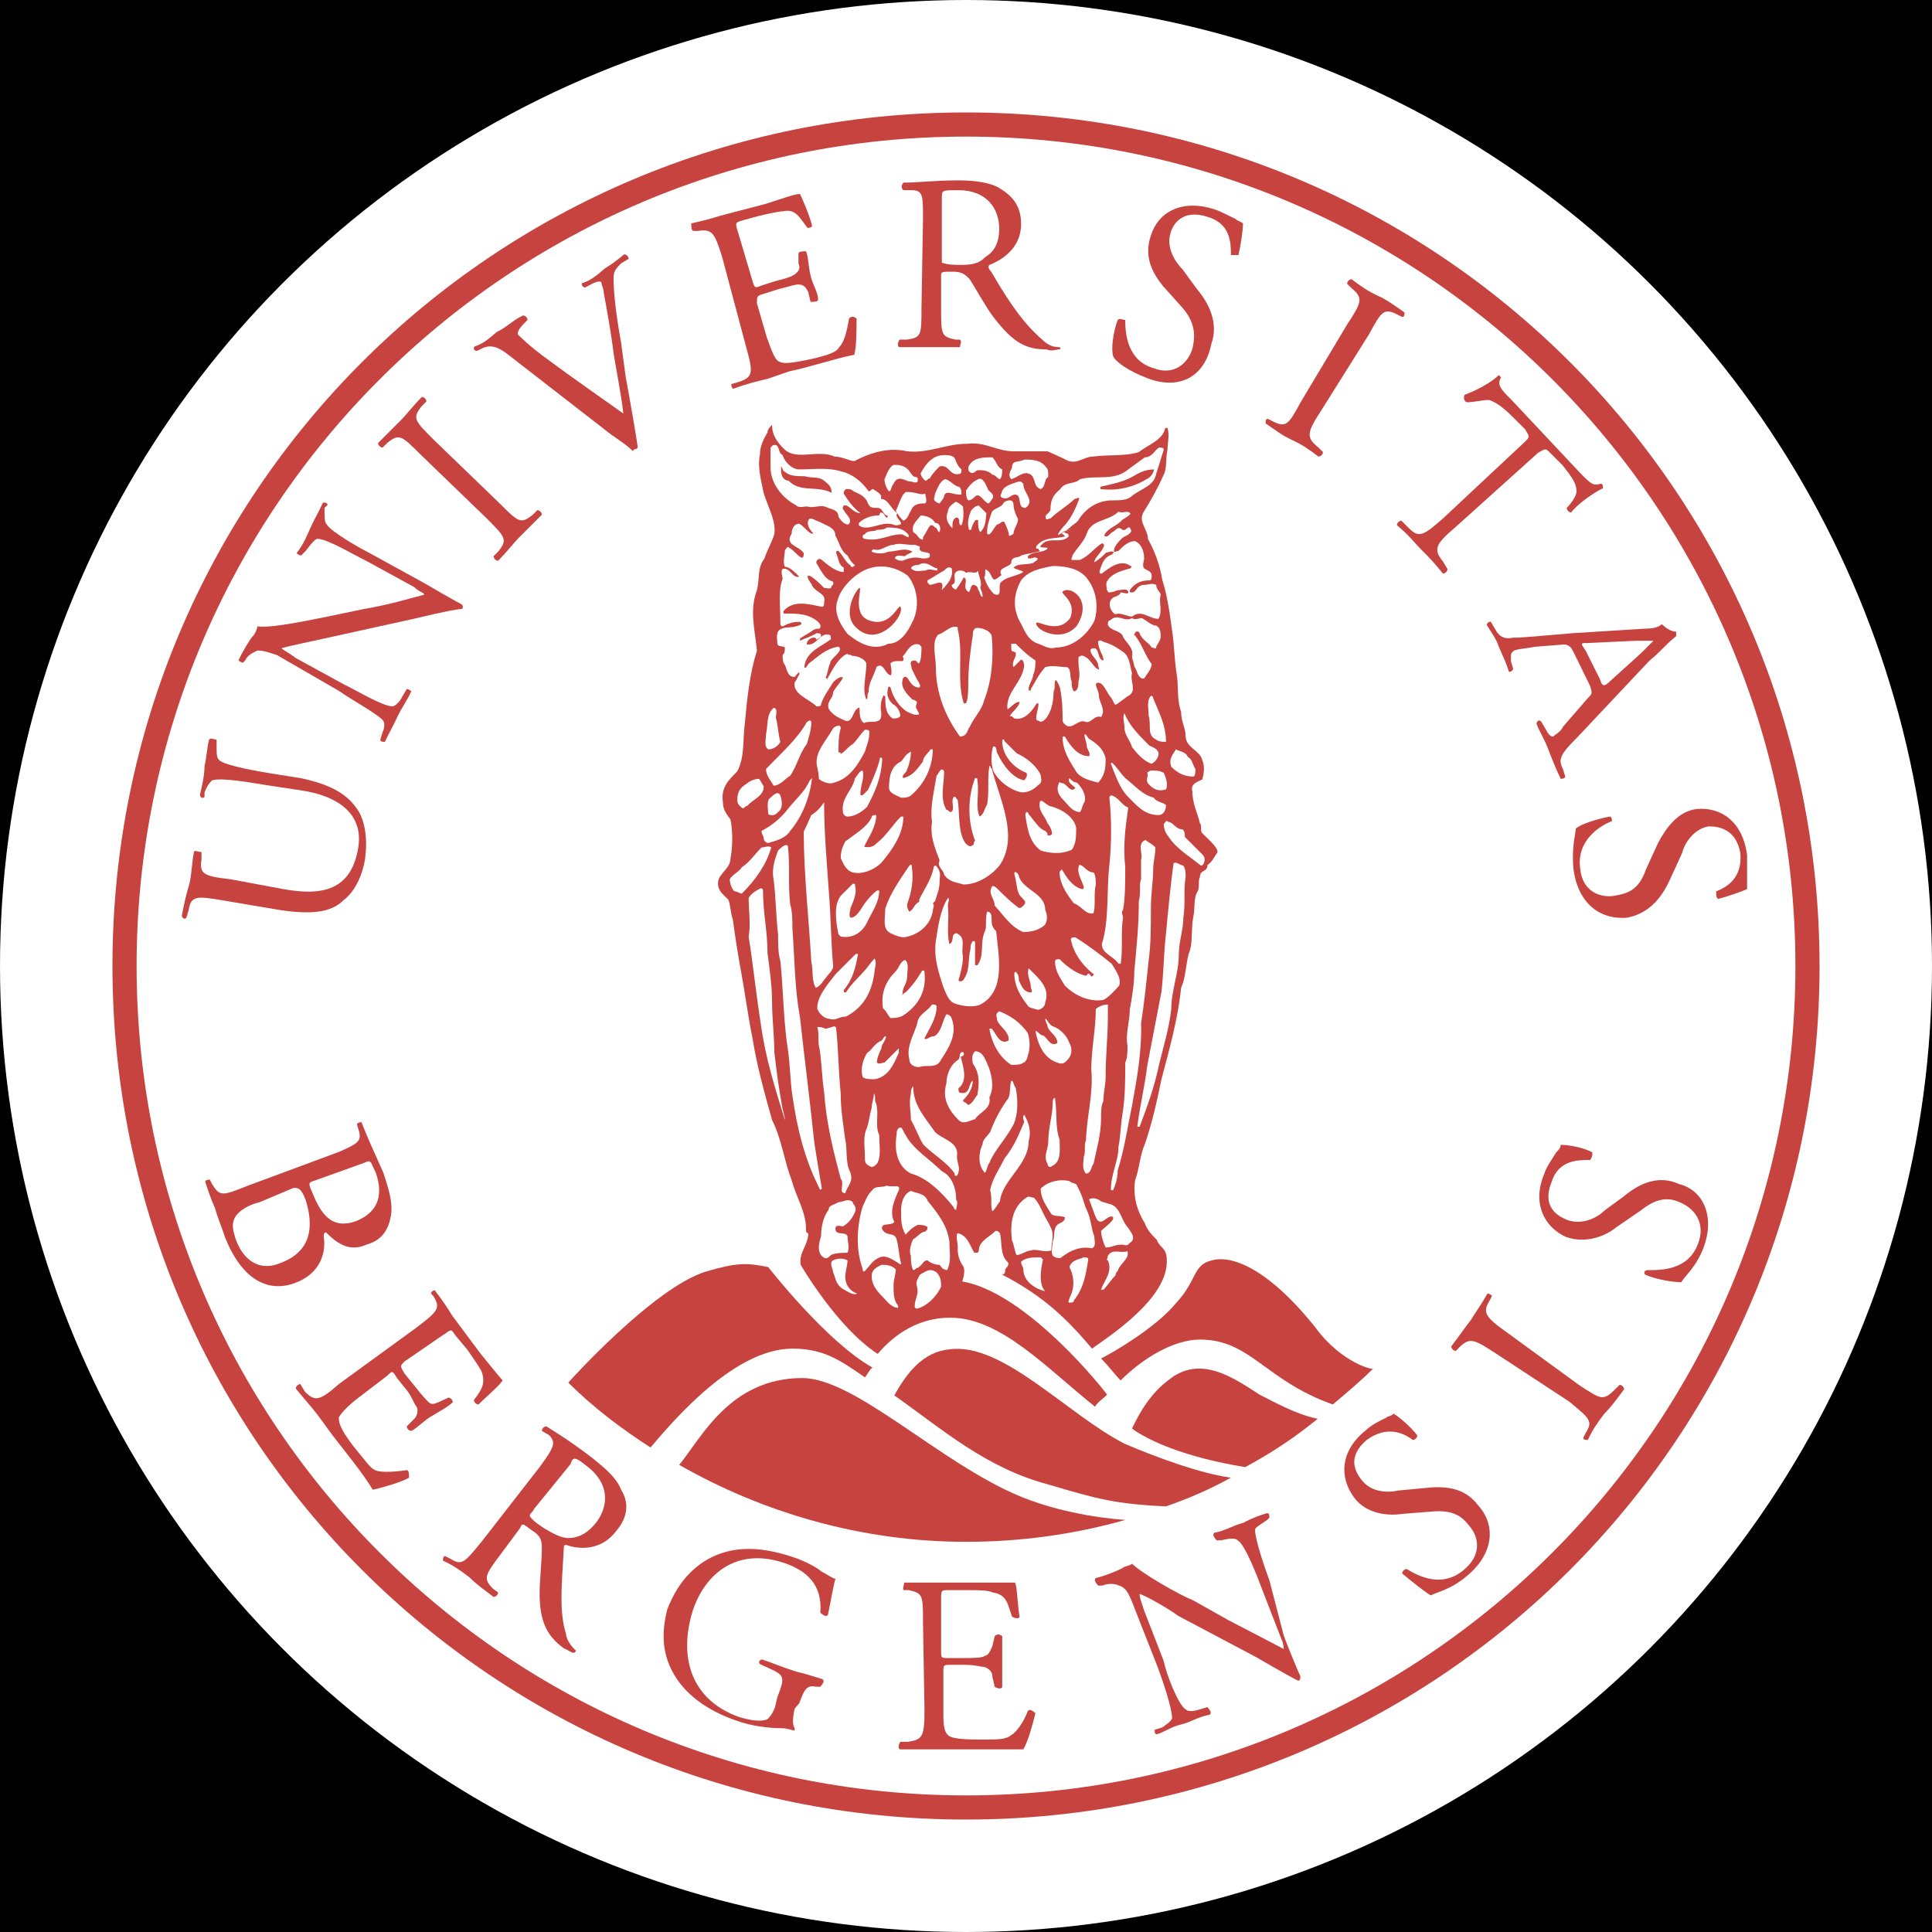 <?xml version="1.0" encoding="utf-8"?>
<!-- Generator: Adobe Illustrator 26.3.1, SVG Export Plug-In . SVG Version: 6.00 Build 0)  -->
<svg version="1.1" id="affiliation" xmlns="http://www.w3.org/2000/svg" xmlns:xlink="http://www.w3.org/1999/xlink" x="0px"
	 y="0px" viewBox="0 0 256 256" style="enable-background:new 0 0 256 256;" xml:space="preserve">
<style type="text/css">
	.st0{fill:#FFFFFF;}
	.st1{display:none;fill:#FFFFFF;}
	.st2{fill:#C7433F;}
</style>
<rect id="black" width="256" height="256"/>
<circle
   id="background"
   class="st0"
   cx="128"
   cy="128"
   r="128" />
<g id="logo">
	<g>
		<g>
			<g>
				<path class="st2" d="M35.1,104c-1.9-0.3-5.7-1-7-0.6c-0.3,0.3-0.6,0.6-1,1.6v0.6c-0.3,0.3-0.6,0-0.6-0.3
					c0.3-1.3,0.6-2.6,0.6-3.8c0.3-1.3,0.3-2.2,0.6-3.5c0.3-0.3,0.6,0,1,0v1c0,1,0,1.6,0.6,1.9c1,0.6,4.8,1.3,6.7,1.6l3.8,0.6
					c2.9,0.6,5.7,1.6,7.3,3.8c1.3,1.6,1.6,4.2,1.3,6.7c-0.3,2.2-1.3,4.5-2.9,5.7c-1.6,1.6-4.2,1.9-8.3,1.3l-7.7-1.3
					c-3.5-0.6-4.2-0.6-4.5,1.3l-0.3,1c-0.3,0.3-0.6,0-0.6-0.3c0.3-1.6,0.6-2.9,1-4.2c0.3-1.3,0.3-2.6,0.6-4.2c0-0.3,0.6,0,1,0v1
					c-0.3,1.9,0.3,2.2,3.8,2.6l7,1.3c5.4,1,8.9,0,9.9-5.1c1-4.8-2.6-7.3-7.7-8L35.1,104z"/>
				<path class="st2" d="M56.1,77.2c1,0.6,4.5,2.6,5.1,2.9c0,0,0.3,0.3,0,0.6c-0.6,0-2.2,0.3-6.4,1.3L43,84.6
					c-1.3,0.3-4.8,1-5.7,1.3l0,0c0.3,0.3,1,0.6,1.9,1.3l6.4,3.5c1.3,0.6,5.1,2.9,6.4,2.9c0.3,0,1-0.6,1.3-1.3l0.6-1
					c0.3,0,0.6,0.3,0.6,0.3c-0.6,1.3-1.3,2.2-1.9,3.5c-0.6,1.3-1,1.9-1.6,3.2c-0.3,0-0.6,0-0.6-0.3l0.3-1c0.3-0.6,0.3-1.3,0-1.6
					c-1-1-4.5-2.9-5.7-3.8l-8.3-4.8c-1-0.3-1.6-0.6-2.6-0.6c-0.6,0.3-1.3,0.6-1.6,1.3l-0.3,0.3c-0.3,0-0.6-0.3-0.6-0.3
					c0.6-1.3,1.6-2.9,1.9-3.2s0.6-1,0.6-1.3c1.9,0.3,7.7-1,9.3-1.3l4.8-1c3.5-0.6,5.7-1.3,8-1.9l0,0c0-0.3-0.6-0.3-1.3-1l-6.4-3.5
					c-1.3-0.6-5.1-2.9-6.4-2.9c-0.3,0-0.6,0.3-1.6,1.6l-0.6,0.6c-0.3,0-0.6-0.3-0.6-0.3c1-1.3,1.3-2.2,1.9-3.5
					c0.6-1.3,1-1.9,1.6-3.2c0.3,0,0.6,0,0.6,0.3L43,67.3c0,1.3,0,1.9,0.3,2.2c0.6,1,4.5,3.2,5.7,3.8L56.1,77.2z"/>
				<path class="st2" d="M55.8,60.3c-2.6-2.6-2.9-2.9-4.5-1.6l-0.6,0.6c-0.3,0-0.6-0.3-0.6-0.6c1.3-1.3,1.9-1.9,2.9-2.9
					c1-1,1.6-1.9,2.9-3.2c0.3,0,0.6,0.3,0.6,0.6l-0.6,0.6c-1.3,1.6-1,1.9,1.6,4.5l8.6,8.3c2.6,2.6,2.9,2.9,4.5,1.6l0.6-0.6
					c0.3,0,0.6,0.3,0.6,0.6c-1.3,1.3-1.9,1.9-2.9,2.9s-1.6,1.9-2.9,3.2c-0.3,0-0.6-0.3-0.6-0.6l0.6-0.6c1.3-1.6,1-1.9-1.6-4.5
					L55.8,60.3z"/>
				<path class="st2" d="M67.6,47.2c-1.6-1.3-2.6-1.6-3.8-1l-0.6,0.3c-0.3,0-0.6-0.3-0.3-0.6c1-0.3,1.9-1,2.9-1.9
					c1.3-0.6,2.2-1.6,3.5-2.2c0.3,0,0.6,0.3,0.6,0.6l-0.3,0.3c-1,1-1,1.3-1,1.6c0.3,0.3,1.6,1.6,3.8,3.2c3.5,2.6,6.7,4.8,10.2,7.3
					c-0.3-2.6-1-6.1-1.3-8c-0.3-2.6-1-6.4-1.3-8c0-0.6-0.3-1-0.3-1.3s-0.6-0.3-1.6,0.3l-0.6,0.3c-0.3,0-0.6-0.6-0.3-0.6
					c1-0.3,1.9-1,2.9-1.9c1-0.6,1.9-1.3,2.6-1.9c0.3,0,0.6,0.3,0.6,0.6l-1,0.6c-0.6,0.6-1,1-1,1.9c0,1.9,0.3,4.8,1,8.6l0.6,4.5
					c0.6,3.2,1.3,7.3,1.6,9.3c0,0,0,0.3-0.3,0.3c0,0-0.3,0-0.3,0.3c-1-1-2.6-1.9-3.8-2.9L67.6,47.2z"/>
				<path class="st2" d="M95.7,34.1c-1-3.2-1.3-3.8-3.2-3.5h-0.6c-0.3,0-0.3-0.6-0.3-1c1.3-0.3,2.6-0.6,3.8-1l6.1-1.6
					c1.9-0.6,3.8-1.3,4.5-1.3c0.3,0.6,1.3,2.9,1.6,4.2c0,0.3-0.6,0.3-0.6,0.3c-1-1.3-1.6-2.6-3.2-2.2c-0.6,0-1.9,0.3-3.2,0.6
					l-2.2,0.6c-1,0.3-1,0.3-0.6,1.6l1.9,6.4c0.3,1,0.3,1,1.3,0.6l1.9-0.6c1.3-0.3,2.2-0.6,2.6-1c0.3-0.3,0.6-0.6,0.3-1.3v-1.3
					c0-0.3,0.6-0.3,1-0.3c0.3,0.6,0.3,1.9,0.6,3.2c0.3,1.3,1,2.2,1,3.2c0,0.3-0.6,0.3-1,0.3l-0.3-1.3c-0.3-0.6-0.6-1-1.3-1
					c-0.6,0-1.3,0.3-2.6,0.6l-1.9,0.6c-1,0.3-1,0.3-1,1.3l1.3,4.5c0.6,1.6,1,2.9,1.6,3.2c0.6,0.3,1.3,0.3,4.2-0.3
					c2.6-0.6,3.5-1,3.8-1.6c0.6-0.6,1-1.9,1.3-3.8c0.3-0.3,0.6-0.3,1,0c0,1.3,0,3.8-0.3,4.8c-2.9,0.6-5.7,1.6-8.6,2.2l-2.9,1
					c-1.3,0.3-2.6,0.6-4.5,1.3c-0.3,0-0.3-0.6-0.3-0.6l1-0.3c1.9-0.6,1.9-1.3,1-4.5L95.7,34.1z"/>
				<path class="st2" d="M122.3,29c0-3.2,0-3.8-1.6-3.8h-1c-0.3-0.3-0.3-0.6,0-1c1.9,0,4.2-0.3,7.3-0.3c2.2,0,4.2,0.3,5.4,1
					c1.6,1,2.9,2.2,2.9,4.8c0,3.2-2.6,4.8-4.2,5.4c-0.3,0.3,0,0.6,0.3,1c2.6,4.5,4.5,7,6.7,8.9c0.6,0.6,1.3,1,2.2,1
					c0.3,0,0.3,0.3,0,0.3s-1,0.3-1.6,0c-2.9,0-4.5-1-7-4.2c-1-1.3-2.2-3.5-3.2-5.1c-0.6-0.6-1-1-2.2-1c-1.6,0-1.6,0-1.6,0.6v4.2
					c0,3.5,0,3.8,1.9,4.2h0.6c0.3,0.3,0,0.6,0,1c-1.6,0-2.6,0-3.8,0c-1.3,0-2.6,0-4.2,0c-0.3,0-0.3-0.6,0-1h1
					c1.9-0.3,1.9-0.6,1.9-4.2L122.3,29z M124.8,33.8c0,0.6,0,1,0,1s0.6,0.3,2.2,0.3c1.3,0,2.6,0,3.5-1c1-0.6,1.9-1.6,1.9-3.8
					c0-2.6-1.6-5.1-5.4-5.1c-2.2,0-2.2,0-2.2,1V33.8z"/>
				<path class="st2" d="M152,50.1c-2.6-1-4.2-2.2-4.5-2.9c-0.3-1,0-3.2,0.6-4.8c0.3-0.3,0.6,0,1,0c0,1.9,0.3,5.4,3.8,6.4
					c2.6,1,4.5-0.6,5.1-2.6c0.3-1.3,0.6-3.2-1.3-5.4l-2.6-2.9c-1.3-1.6-2.6-3.8-1.6-6.7c1-3.2,4.2-4.8,8.3-3.5c1,0.3,2.2,1,2.9,1.3
					c0.3,0.3,0.6,0.3,1,0.6c0,1-0.3,2.9-0.6,4.2c-0.3,0-0.6,0-1,0c0-1.6,0-4.2-3.2-5.1c-3.2-1-4.5,1-4.8,2.2
					c-0.6,1.9,0.6,3.8,1.6,4.8l1.9,2.6c1.6,1.9,2.9,4.5,1.9,7.3C159.6,50.1,156.1,51.7,152,50.1z"/>
				<path class="st2" d="M178.5,43c1.9-2.9,2.2-3.5,0.6-4.8l-0.6-0.6c0-0.3,0.3-0.6,0.6-0.6c1.3,1,2.2,1.6,3.5,2.2
					c1.3,0.6,2.2,1.3,3.5,2.2c0,0.3,0,0.6-0.3,0.6l-0.6-0.3c-1.9-1-2.2-0.3-3.8,2.6l-6.4,10.2c-1.9,2.9-1.9,3.5-0.3,4.8l0.6,0.6
					c0,0.3-0.3,0.6-0.6,0.6c-1.3-1-2.2-1.6-3.5-2.2c-1.3-0.6-2.2-1.3-3.5-2.2c0-0.3,0-0.6,0.3-0.6l0.6,0.3c1.9,1,2.2,0.3,3.8-2.6
					L178.5,43z"/>
				<path class="st2" d="M192.8,69.9c-2.6,2.2-2.9,2.9-1.6,4.5l0.6,1c0,0.3-0.3,0.6-0.6,0.6c-1.3-1.6-1.9-2.2-2.9-3.2
					c-1-1-1.6-1.9-3.2-3.2c0-0.3,0.3-0.6,0.6-0.6l1,1c1.3,1.3,1.9,1,4.5-1.3l10.9-10.2c0.6-0.6,0.6-0.6,0-1.6l-1.3-1.3
					c-1-1-2.2-2.2-3.5-2.6c-1,0-1.9,0.3-2.9,0.3c-0.3,0-0.6-0.6-0.3-1c1.6-0.6,3.5-1.6,4.5-2.6l0.3,0.3c-0.6,1,0,1.6,1.3,2.9
					l9.3,9.9c1.3,1.3,1.6,1.6,2.6,1.3c0.3,0,0.3,0.3,0.3,0.6c-1.3,0.6-3.5,2.2-4.2,3.2c-0.3,0-0.6-0.3-0.6-0.6
					c0.6-0.6,1.3-1.6,1.3-2.2c0-1-0.6-1.9-1.9-3.5l-1.6-1.6c-0.6-0.6-0.6-0.6-1.6,0L192.8,69.9z"/>
				<path class="st2" d="M210.4,92.5c0.6-0.6,0.6-0.6,0.3-1.6l-2.2-4.5c-0.3-0.6-0.6-1-1.3-1l-3.8,0.3c-1.6,0.3-2.6,0.3-2.9,0.6
					c-0.3,0.3-0.3,0.3-0.3,1.3l0.3,1c0,0.3-0.6,0.6-0.6,0.3c-0.3-1-0.6-1.6-1.3-3.2c-0.3-1-1-1.9-1.6-2.9c0-0.3,0.6-0.6,0.6-0.3
					l0.6,1c0.3,0.6,1,1.3,2.2,1c1.6,0,4.2-0.3,8-0.6l9.6-0.6c1.3,0,1.9-0.3,2.2-0.6c0.6,0.6,1.3,1,1.9,1c0,0.3,0,0.3,0,0.6
					c-1.3,1-2.2,2.2-3.5,3.2l-9.6,10.2c-2.2,2.2-2.6,2.9-1.9,4.2l0.3,1c0,0.3-0.6,0.3-0.6,0.3c-0.6-1.3-1-2.2-1.6-3.8
					c-0.6-1.6-1.3-2.6-1.6-3.5c0-0.3,0.3-0.6,0.6-0.3l0.6,1c0.3,0.6,0.6,1,1,1c0.3-0.3,1-0.6,1.3-1.3L210.4,92.5z M210.4,85.2
					c-1,0-1,0-0.3,1L212,90c0.3,1,0.6,1,1.3,0.3l4.2-3.8c0.6-0.6,1.3-1.3,1.6-1.6l0,0c-0.3,0-1,0-2.2,0L210.4,85.2z"/>
				<path class="st2" d="M208.5,115.2c-0.3-2.9,0.3-4.8,0.3-5.4c0.6-0.6,2.9-1.3,4.5-1.6c0.3,0,0.3,0.6,0.3,0.6
					c-1.6,0.6-4.8,2.6-4.2,6.4c0.3,2.9,2.6,3.8,4.5,3.5c1.6-0.3,3.2-0.6,4.2-3.5l1.6-3.5c1-1.9,2.6-4.2,5.1-4.5
					c3.2-0.3,6.1,1.6,6.7,6.1c0,1,0,2.2,0,3.2c0,0.3,0,1,0,1.3c-0.6,0.3-2.6,1-3.8,1.3c-0.3,0-0.3-0.6-0.3-1
					c1.6-0.6,3.5-1.9,3.2-5.1c-0.6-3.2-2.9-3.5-4.2-3.5c-1.9,0.3-3.2,2.2-3.5,3.5l-1.6,3.5c-1,2.2-2.6,4.5-5.7,5.1
					C212,121.9,209.1,119.7,208.5,115.2z"/>
			</g>
			<g>
				<path class="st2" d="M45,152.6c2.2-1,2.9-1.3,2.6-2.6l-0.3-1c0-0.3,0.6-0.3,0.6-0.3c0.6,1.6,1.6,3.8,2.9,6.7
					c0.6,1.9,1.3,3.8,1,5.7c-0.3,1.6-1,3.2-3.2,3.8c-2.2,1-3.8,0-5.4-1.6c-0.3,0-0.3,0.3-0.3,0.6c0.3,1.9-0.3,4.8-3.8,6.1
					c-3.5,1.3-7-0.3-9.3-6.1c-0.3-1-1-2.6-1.3-3.8c-0.6-1.3-1-2.6-1.3-3.5c0-0.3,0.6-0.3,0.6-0.3l0.3,0.6c1,1.6,1.3,1.6,4.5,0.3
					L45,152.6z M34.4,159.3c-1.3,0.3-2.6,1-3.2,1.9c-0.6,1-0.3,1.9,0,2.9c1,2.9,3.2,4.5,6.1,3.2c2.6-1,4.8-3.2,3.2-8.3
					c-0.6-1.6-1-1.6-1.6-1.6L34.4,159.3z M41.8,156.4c-1,0.3-1,0.3-0.3,1.9c1.3,3.2,2.9,4.5,5.7,3.5c3.2-1.3,3.5-3.8,2.6-6.4
					c-0.3-0.6-0.6-1.3-0.6-1.3c-0.3-0.3-0.3-0.3-1,0L41.8,156.4z"/>
				<path class="st2" d="M55.2,175.9c2.9-2.2,3.2-2.6,2.2-4.2l-0.3-0.3c0-0.3,0.6-0.6,0.6-0.3c1,1.3,1.6,2.2,2.2,3.2l3.8,5.1
					c1.3,1.6,2.6,3.2,2.9,3.5c-0.3,0.6-2.2,2.2-3.2,3.2c-0.3,0-0.6-0.3-0.6-0.6c1-1.3,1.6-2.2,1-3.8c-0.3-0.6-1-1.6-1.9-2.9
					l-1.6-1.9c-0.6-1-0.6-0.6-1.6,0l-5.1,3.5c-0.6,0.6-0.6,0.6,0,1.6l1.3,1.6c1,1.3,1.6,1.9,1.9,2.2s0.6,0.3,1.3,0l1.3-0.6
					c0.3,0,0.6,0.3,0.6,0.6c-0.6,0.6-1.9,1.3-2.9,1.9c-1,0.6-1.9,1.6-2.6,1.9c-0.3,0-0.6-0.3-0.6-0.6l1-1c0.3-0.3,0.6-1,0.3-1.6
					c-0.3-0.3-0.6-1.3-1.3-2.2l-1.3-1.6c-0.6-1-0.6-1-1.3-0.3l-3.8,2.9c-1.3,1-2.2,1.9-2.6,2.6c0,0.6,0,1.3,1.9,3.8
					c1.6,1.9,2.2,2.9,2.9,3.2c0.6,0.3,2.2,0.3,4.2,0c0.3,0,0.3,0.6,0.3,1c-1,0.6-3.5,1.3-4.8,1.6c-1.6-2.6-3.5-4.8-5.4-7.3l-1.9-2.6
					c-1-1.3-1.6-1.9-2.9-3.5c0-0.3,0.3-0.6,0.6-0.6l0.6,1c1.3,1.3,1.9,1.3,4.5-1L55.2,175.9z"/>
				<path class="st2" d="M71.5,194.4c1.9-2.6,2.2-3.2,1.3-4.2l-1-0.6c0-0.3,0.3-0.6,0.6-0.6c1.6,1,3.5,2.2,6.1,4.2
					c1.6,1.3,3.2,2.6,3.8,4.2c1,1.6,1,3.5-0.6,5.4c-1.9,2.6-4.8,2.6-6.7,1.9c-0.3,0-0.3,0.3-0.3,0.6c-0.3,5.1-0.6,8.3,0.3,11.2
					c0,0.6,0.6,1.6,1.3,2.2c0,0,0,0.3-0.3,0.3s-0.6-0.3-1.3-0.6c-2.2-1.6-3.2-3.5-3.2-7.3c0-1.6,0.3-4.2,0.3-6.1
					c0-1-0.3-1.6-1.3-2.2c-1.3-1-1.3-1-1.6-0.3l-2.6,3.5c-2.2,2.9-2.2,3.2-1,4.5L66,211c0,0.3-0.3,0.6-0.6,0.6
					c-1.3-1-2.2-1.6-3.2-2.6c-1.3-1-2.2-1.6-3.5-2.2c0-0.3,0-0.6,0.3-0.6l0.6,0.3c1.6,1,1.9,0.6,4.2-2.2L71.5,194.4z M70.8,199.9
					c-0.3,0.6-0.6,0.6-0.6,1c0,0,0.3,0.6,1.9,1.6c1,0.6,2.2,1.3,3.2,1.3c1.3,0,2.6-0.6,3.8-2.2c1.6-2.2,1.6-5.1-1.3-7.3
					c-1.6-1.3-1.9-1.3-2.2-0.3L70.8,199.9z"/>
				<path class="st2" d="M105.3,226.4c-0.3,1.3-0.3,2.2,0,2.6v0.3c-0.3,0-1-0.3-1.6-0.3c-1.9,0-4.2-0.3-6.1-1
					c-3.8-1.3-7-3.5-8.6-6.7c-1.3-2.6-1.3-5.1-0.6-8c1-2.6,2.6-5.1,5.4-6.7c2.9-1.6,6.4-1.9,11.2-0.3c1.9,0.6,3.5,1.6,3.8,1.9
					c0.6,0.3,1.6,1,1.9,1c-0.3,1-0.6,2.9-1,4.8c-0.3,0.3-0.6,0-1-0.3c0.3-3.8-1.9-5.7-5.1-6.7c-6.1-1.9-10.2,1.6-11.8,6.4
					c-1.9,6.1-0.3,11.8,6.1,14.1c1.9,0.6,3.2,0.6,3.8,0.3c0.3-0.3,0.6-0.6,1-1.6l0.3-1.3c1-2.6,1-2.9-1-3.8l-1.3-0.6
					c-0.3-0.3,0-0.6,0.3-0.6c1,0.3,2.6,1,4.5,1.6c1.3,0.3,2.2,0.6,3.5,1c0.3,0.3,0,0.6-0.3,1h-0.6c-1.3-0.3-1.6,0.6-2.2,2.2
					L105.3,226.4z"/>
				<path class="st2" d="M122.3,214.9c0-3.5,0-3.8-1.9-4.2h-0.6c-0.3,0,0-0.6,0-1c1.6,0,2.6,0,3.8,0h6.4c2.2,0,4.2,0,4.5,0
					c0.3,0.6,0.3,2.9,0.6,4.5c0,0.3-0.6,0.3-1,0c-0.6-1.6-0.6-2.9-2.6-3.2c-0.6-0.3-1.9-0.3-3.2-0.3h-2.6c-1,0-1,0-1,1.3v6.7
					c0,1,0,1,1,1h1.9c1.3,0,2.6,0,2.9-0.3c0.3,0,0.6-0.3,1-1.3l0.3-1.3c0.3-0.3,0.6-0.3,1,0c0,1,0,2.2,0,3.5c0,1.3,0,2.6,0,3.2
					c0,0.3-0.6,0.3-1,0l-0.3-1.3c0-0.6-0.3-1-1-1.3c-0.3,0-1.3-0.3-2.6-0.3h-1.9c-1,0-1,0-1,1v4.8c0,1.9,0,2.9,0.6,3.5
					c0.3,0.3,1,0.6,4.2,0.6c2.6,0,3.5,0,4.2-0.6c0.6-0.3,1.6-1.6,2.2-3.2c0.3-0.3,0.6,0,1,0.3c-0.3,1.3-1,3.8-1.6,4.8
					c-2.9,0-6.1,0-8.9,0h-2.9c-1.6,0-2.6,0-4.5,0c-0.3,0-0.3-0.6,0-1h1c1.9-0.3,2.2-0.6,2.2-4.2L122.3,214.9z"/>
				<path class="st2" d="M168.2,209.4c-0.6-1.6-1.9-5.4-1.9-6.7c0-0.3,0.6-0.6,1.6-1.3l0.3-0.3c0-0.3,0-0.6-0.3-0.6
					c-1,0.3-1.9,0.6-3.2,1.3c-1.3,0.3-2.2,1-3.8,1.3c-0.3,0.3,0,0.6,0.3,1h0.6c1.3-0.3,1.9-0.3,2.2,0c1,0.6,2.6,4.8,3.2,6.4l2.6,6.7
					c0.3,0.6,0.3,1.3,0.3,1.3l0,0c-1.9-1-4.2-2.2-7.3-3.8L158,212c-1.6-0.6-6.7-3.5-8-4.8c-0.3,0.3-1,0.3-1.3,0.6
					c-0.6,0.3-2.2,1-3.5,1.3c-0.3,0.3,0,0.6,0.3,1h0.6c0.6-0.3,1.6-0.3,2.2,0c1,0.3,1.3,1.3,1.6,1.9l3.5,8.9
					c0.6,1.6,1.9,5.4,1.9,6.7c0,0.3-0.3,0.6-1.3,1.3l-1,0.3c0,0.3,0,0.6,0.3,0.6c1-0.3,1.9-1,3.2-1.3s2.2-1,3.8-1.3
					c0.3-0.3,0-0.6-0.3-1l-1,0.3c-1,0.3-1.6,0.3-1.9,0c-1-0.6-2.6-4.8-2.9-6.4l-2.6-6.7c-0.3-1-0.6-1.6-0.6-2.2l0,0
					c1,0.3,4.2,2.2,5.1,2.9l10.2,5.4c3.8,2.2,5.1,2.9,5.7,3.2c0.3,0,0.3-0.3,0.3-0.6c-0.3-0.6-1.9-4.5-2.2-5.4L168.2,209.4z"/>
				<path class="st2" d="M194.4,208.8c-2.2,1.9-4.2,2.2-4.8,2.6c-0.6-0.3-2.6-1.9-3.8-2.9c0-0.3,0.3-0.6,0.6-0.6
					c1.6,1,4.8,2.6,7.7,0c2.2-1.9,1.9-4.2,0.6-5.7c-1-1.3-2.2-2.2-5.1-1.9l-3.8,0.3c-1.9,0.3-4.8,0-6.4-2.2
					c-1.9-2.6-1.9-6.1,1.6-8.9c0.6-0.6,1.9-1.3,2.6-1.6c0.3-0.3,1-0.3,1-0.6c0.6,0.3,2.2,1.6,3.2,2.9c0,0.3-0.3,0.6-0.6,0.6
					c-1.3-1-3.5-1.9-6.1,0c-2.6,2.2-1.6,4.2-0.6,5.4c1.3,1.6,3.5,1.6,4.8,1.3l3.2-0.3c2.6-0.3,5.4-0.3,7.3,2.2
					C198.3,202.1,197.9,205.9,194.4,208.8z"/>
				<path class="st2" d="M198.3,179.4c-2.9-1.9-3.5-2.2-4.8-1l-0.6,0.6c-0.3,0-0.6-0.3-0.6-0.6c1-1.3,1.6-2.2,2.6-3.5
					c0.6-1,1.3-1.9,2.2-3.5c0.3,0,0.6,0.3,0.6,0.3l-0.3,0.6c-1,1.6-0.6,2.2,2.2,4.2l9.6,7c2.9,1.9,3.2,2.2,4.8,0.6l0.6-0.6
					c0.3,0,0.6,0.3,0.6,0.6c-1,1.3-1.6,2.2-2.6,3.2c-1,1.3-1.6,2.2-2.2,3.5c-0.3,0-0.6,0-0.6-0.3l0.3-0.6c1-1.6,0.6-1.9-2.2-4.2
					L198.3,179.4z"/>
				<path class="st2" d="M225.7,165.4c-1,2.6-2.6,3.8-2.9,4.5c-1,0-3.2-0.3-4.8-1c-0.3-0.3,0-0.6,0.3-0.6c1.9,0,5.4,0,6.7-3.5
					c1-2.6-0.3-4.5-2.2-5.4c-1.3-0.6-2.9-1-5.4,1l-3.2,2.2c-1.6,1.3-4.2,2.2-6.7,1.3c-2.9-1.3-4.5-4.5-2.9-8.3c0.3-1,1-1.9,1.6-2.9
					c0.3-0.3,0.6-0.6,0.6-1c1,0,2.9,0.3,4.2,1c0,0.3,0,0.6-0.3,1c-1.6,0-4.2,0-5.1,2.9c-1.3,3.2,0.6,4.5,2.2,5.1
					c1.9,0.6,3.8-0.3,4.8-1.3l2.6-1.9c1.9-1.6,4.5-2.9,7.3-1.6C225.7,157.7,227.3,161.2,225.7,165.4z"/>
			</g>
		</g>
		<path class="st2" d="M128,14.9C65.4,14.9,14.9,65.4,14.9,128S65.4,241.1,128,241.1S241.1,190.6,241.1,128S190.6,14.9,128,14.9z
			 M128,237.9c-60.7,0-109.9-49.2-109.9-109.9S67.3,18.1,128,18.1S237.9,67.3,237.9,128S188.7,237.9,128,237.9z"/>
		<g>
			<path class="st2" d="M154.8,182.9c-2.2,1.6-3.8,4.2-4.8,6.4c2.2,1.6,7,3.8,15,5.1c3.5-1.9,6.4-3.8,9.6-6.4
				c-2.9-0.6-5.7-2.2-7.7-3.2C163.5,182.6,159,179.4,154.8,182.9z"/>
			<path class="st2" d="M101.8,167.9c-2.9-0.6-4.2-0.6-8.3,0.6c-7,2.2-18.2,14.7-18.2,14.7c3.2,3.2,7,6.1,10.9,8.6
				c3.2-3.8,11.2-13.1,18.8-13.1c4.2,0,6.4,1.6,9.6,3.8c0.3-0.3,0.6-1,1-1.3C109.5,177.8,101.8,167.9,101.8,167.9z"/>
			<path class="st2" d="M125.8,178.8c-3.5,0.3-5.7,3.2-7.3,6.1c6.4,4.5,12.1,9.6,20.4,11.8c6.4,1.9,8.9,2.6,15.6,2.9
				c2.9-1,5.7-2.2,8.6-3.8c-4.2-0.6-9.6-2.6-14.1-4.5C141.4,187.4,132.8,177.8,125.8,178.8z"/>
		</g>
		<path class="st2" d="M106.3,182.6c-9.6,0-13.4,8-16.3,11.5c11.2,6.4,24.3,10.2,38,10.2c7.3,0,14.4-1,21.1-2.9
			c-4.2-0.3-9.6-1.3-14.1-3.2C124.5,193.8,113.3,182.6,106.3,182.6z"/>
		<path class="st2" d="M174.3,175.9c-6.4-8-11.2-9.6-13.7-8.9c-2.6,0.6-1.9,2.6-4.8,5.7c-2.6,3.2-8.6,6.7-9.9,7.3
			c1,1,2.2,2.6,2.6,2.9c2.9-2.9,7-5.4,10.5-5.4c6.7,0,8.6,5.4,17.6,8.6c1.9-1.6,3.8-3.2,5.4-4.8
			C182.3,181.7,177.8,180.7,174.3,175.9z"/>
		<g>
			<path class="st2" d="M159.3,110.4c-0.3-0.3,0-1-0.3-1.3c-0.3-1.3-1-2.6-1-4.2c-0.3-1,0.6-1.3,1.3-1.6c0.3-1,0.3-1.9,0-2.6
				c-0.3-1.3-2.2-1.6-2.2-3.2c0-1-0.6-1.9-0.6-3.2c-0.6-1.6-0.3-3.5-0.6-5.1c-0.3-1.9-0.3-3.8-0.6-5.7c-0.3-2.2-0.6-4.5-1.3-6.7
				c-0.3-1.9-1-3.8-1.9-5.4c0-1.3-1.3-2.2-0.6-3.5c1-1.6,1.9-3.2,2.6-4.8c0.6-1,0.3-2.2,0.6-3.5c0-1,0.3-1.9,0-2.9
				c-0.3,0-0.3,0-0.3,0c-0.3,1.6-2.2,2.2-3.5,3.2c-1.9,0.6-3.8,0.3-6.1,0.6c-1.3,0-2.2,1.3-3.8,0.3c-0.6-0.3-1.3-0.6-2.2-1
				c-1.6,0-3.2,0-4.5,0c-2.2,0-3.8-1.3-6.1-1c-2.9,0-5.1,1.3-8,1c-2.6-0.6-5.1,0.3-7,1.3c-0.6,0-1.6-0.6-2.6-0.6
				c-2.2-1-5.1,0.6-6.7-1c-1-1-1.6-1.9-1.6-3.2c-0.3,0.3-0.6,0.6-0.6,1c-0.6,1-1,1.9-1,2.9c-0.3,1.3,0,2.9,0.3,4.2
				c0.3,2.2,1.9,4.2,1.6,6.4c-0.3,1-1,2.2-1.3,3.2c-1,1.3-0.6,2.6-1,4.2c-1,2.6-0.3,5.1,0,8c-1,3.2-1.3,6.4-1.6,9.6
				c-0.3,2.2,0,4.5-1,6.4c-1.3,1.3-2.2,2.2-1.9,4.2c0,1,0.6,1.6,1,2.2c0.3,1.6,0.3,3.5,0,5.1c0,1.3-1.3,1.9-1.6,2.9
				c-0.3,1.3,0.6,1.9,1.3,2.6c0.3,0.6,0.3,1.9,0.6,2.6c0.3,2.2,0.6,4.2,1,6.4c0.6,3.2,1,6.4,1.6,9.3c0.6,3.8,1.6,7.3,2.6,10.9
				c1.3,2.6,1.6,5.4,2.6,8c0.6,2.2,1.9,4.2,1.9,6.4c0,0.3,0,0.6,0.3,0.6c0,1.6-1.3,2.6-1,4.2c0,0,4.8,8.3,10.2,11.8
				c2.2-2.6,5.4-4.8,9.6-4.8c6.7,0,12.8,6.7,19.2,11.8c0.3-0.6,1-1,1.6-1.6c-2.2-2.9-11.5-13.7-19.2-15c0,0,0.6-1.6,0-2.2
				c-0.6-1-0.6-1.6-0.6-2.6c0-0.3-0.3-1.3,0-1.6c1.3,0.3,1.6,1.6,2.2,2.6h0.3c0,0,0.3,0,0.3-0.3c0-1.3,1.6-1.9,2.2-2.6
				c0.3,0,0.3,0,0.6,0.3c0.3,1.3,0,2.9,1,3.8c0.3,0.3,0,0.6-0.3,1c0,1-0.6,0.6-0.6,0.6c5.7,2.9,8.9,6.1,12.1,9.9
				c2.2-1.6,10.2-6.7,9.9-11.8c0-1.6-1-1.6-1.3-2.6c-0.6-0.6-1.3-1.3-1.6-2.2c-1-1.6-1.6-3.5-1.3-5.7c0.6-1.6,0.6-3.2,1.3-4.8
				c1-2.9,1.6-5.7,2.2-8.6c1-3.8,2.2-8,2.6-12.1c0.6-1.3,0.6-2.9,1-4.5c0.6-1.3,0.3-3.2,0.6-4.8c0.3-1.3,0-2.6,0.6-3.5
				c0.3-0.6,0-1.3,0.3-1.9c0-1,1-0.6,1-1.6c0.6-0.3,1-1.3,1.3-1.6C161.5,112.4,160.3,111.4,159.3,110.4z M155.8,99.3
				c0.6,0.3,1.3,0.3,1.6,1c0.6,0.3,0.6,1,1,1.6c0,0.3,0,1-0.3,1c-1.3,0-2.2-0.6-2.9-1.3C154.8,100.5,155.5,99.9,155.8,99.3z
				 M149.1,114.9c0,1.9,0,4.2-0.3,5.7c-0.3,0.3,0,0.6,0,1c-0.3,1.9,0,4.2-0.3,6.1h-0.3c-0.6-1-2.2-1.3-2.2-2.6c1-3.2,0.6-7,1-10.5
				c0.3-2.9,0.3-6.1,0-8.9c0,0,0-0.3,0.3-0.3c1,0.3,1.3,1.3,2.2,1.6C149.1,109.8,148.8,112,149.1,114.9z M105.3,89.7
				c-1,0-1-1-1.3-1.6c-0.3-0.3-0.3-1-0.3-1.3c0.3-0.3,0.3-0.6,0.3-1c-0.3-0.3-1,0-1-0.6c0-0.6-0.3-1.6,0.6-1.9
				c0.6-0.3,1.6,0,2.6-0.6c0,0,0-0.3-0.3-0.3c-1,0-1.6,0.3-2.2,0.6c-0.3,0-0.3-0.3-0.3-0.6c0-2.2-0.3-4.2,0.3-5.7c0-0.3-0.3-1,0-1.3
				c1-0.3,1.3,1.3,2.2,1l0,0c-0.6-0.6-1.3-1.3-1.9-1.3c-0.3-0.6,0-1.6,0-2.2c0.3-0.3,0.3-0.6,0.6-0.3c0.6,0.3,1,1,1.6,1.3
				c0.3,0,0.3-0.3,0.3-0.6c-0.6-1-2.6-1-1.6-2.6c0-0.6,0.3-1.3,1-1.3c0.6,0.3,1,1,1.6,1.3h0.3c-0.6-0.6-1-1.3-0.6-1.9
				c0.3-0.3,1,0.3,1.3,0.3l0.6,0.3c0.6,0.3,1.6,0.6,1.6,1.6c0.6,1,0.6,1.9,1.6,2.6c0.3,0.6,0.6,1,1,1.3c-0.3,0.3-0.6,0.3-0.6,0
				c-0.6-0.3-1-1.3-1.6-1.9c-0.3,0-0.3,0-0.3,0.3c0.3,0.6,0.3,1.6,1,1.9v0.6c-1,0-2.2-1-2.9-1.6c0,0-0.3-0.3-0.6,0
				c-0.3,0.3,0,0.6,0,0.6c0.6,1,1,1.9,1.9,2.2c0.3,0,0.3,0.6,0,0.6c0,0.6-0.6,0.3-1,0.3c-0.6-0.6-1.3-1.3-1.9-1.6h-0.3
				c0,0.6,0.6,1,0.6,1.3c0.6,1,1.9,1,1.6,2.2c0,0.3,0,0.6-0.3,0.6c-1.6-0.3-3.8-1-5.1,0.6c0,0.3,0,0.3,0.3,0.3c1.6,0,2.9,0,4.2,1
				c0.3,0.3,0.6,0.6,0.3,1c-0.3,0-0.6,0-1,0.3s-1,0.6-1.6,1v0.3c0.6-0.3,1.6-0.6,2.2-1c0.3,0,0.6,0,0.6,0.3s-0.3,0.3-0.6,0.6
				c0-0.6-1.3-0.3-1.3,0.6h0.3c1,0,1.6-1.6,2.6-1.3c0.3,0,0.3,0.3,0.3,0.6c-1.3,1-3.2,1.6-3.5,3.5v0.3c0.3,0,0.3-0.3,0.6-0.6
				c1.3-1,2.2-1.9,3.8-2.2c0,0,0.3,0,0.3,0.3c0,0.6-1.3,1.3-1.3,1.9c-0.3,0.6-0.3,1.3-0.6,1.9c0,0,0.3,0.3,0.3,0
				c0.6-1,1.3-2.6,2.6-3.2c0,0.3,0.3,0,0.6,0.3c0.6,0,1.6,0.3,1.9,1c0,1.6-0.6,3.5,0,4.8c0.3-0.3,0-0.6,0.3-1c0-1.3,0.6-1.9,1-3.2
				c0-0.3,0.6-0.3,0.6-0.3c0.6,0.3,0.6,1,1.3,1.3c0.3-0.3,0-1.3,0-1.6c0.3-0.3,0.6-0.3,1-0.3c0,0,0.3,0,0.6,0c0.3-0.3,0-0.6,0-0.6
				c0.6-0.6,1-1.9,2.2-1.6l0.3,0.3c0,0.6,0,1.6-0.3,2.2c-0.3,0-0.3-0.6-1-0.3c-0.3,0.3,0,0.6,0,1c0.3,0.6,0.6,1.3,1,1.9
				c0,0.3,0.3,0.3,0,0.6c-1,0-1.3-1-1.6-1.3c-0.3-0.3-0.6,0-0.6,0.3c-0.3,1,0.6,1.9,1.3,2.6c0.3,0,0.6,0.3,0.6,0.3
				c0,0.3-0.3,0.6,0,1l0.3,0.6c-0.3,0.3-1,0-1.6-0.3c-1-0.6-1.9-1.9-2.2-3.2c0,0-0.3-0.3-0.3,0c-0.3,1,0,1.6,0.6,2.2
				c0.6,0.3,1,1,1,1.6c-0.3,0.3-0.6,0.3-1,0.3c-1-0.6-1-1.9-1-2.9c0,0-0.3-0.3-0.3,0c-0.3,0.6-0.3,1.3-0.3,1.6s0.3,1.3-0.3,1.6
				c-0.6,0.3-1.3,0-1.9,0.3c-0.6-0.3-0.6-1.3-0.6-1.9c0-0.3-0.3,0-0.3,0c-0.6,0.3-0.6,1.9-1.6,1.6c-0.6-0.3-1.6-0.6-2.2-1.6
				c-0.3-1,0.6-1.3,0.6-2.2c0.3-0.6,1-1.3,1.3-1.9c-0.3-0.3-1,0.3-1.3,0.6c-0.6,1-1.3,1.9-1.6,2.9c0,0.3-0.3,0.3-0.6,0.3
				c-1-1-3.2-1.6-2.9-3.2c0.3-0.3,0.3-0.6,0.6-1C106,88.7,105.6,89.4,105.3,89.7z M127.7,93.2h0.3c0.3-0.6,0.3-1.9,0.3-2.6
				c0-2.2,0.3-4.5,0.6-6.4c0-0.3,0-1,0.6-1c0.6,0,1.6,0.3,1.9,1c0.3,2.9,0,6.1-1,8.6c-0.3,1.3-1.3,2.2-1.9,3.5
				c-0.3,0.3-0.3,1.3-1.3,1.3c-1.9-2.6-3.2-5.7-3.2-9.3c0-1.3-0.6-3.2,0.3-4.2c1-0.3,1.6-1.3,2.6-1v0.3
				C127.7,86.5,126.7,90,127.7,93.2z M136,102.4c-1.6-0.6-3.2-2.2-3.2-4.2c0-0.3,0.3-0.3,0.3,0l1.6,1.6c1.3,0.6,2.6,1.6,3.2,2.9
				c0,0.3,0.3,1-0.3,1.3c-0.6,0.6-1.3,1-2.2,1c-1.6-0.3-3.2-1.6-3.8-2.9c-0.3-1-0.3-2.2,0-3.2c0.6,0,0.3,0.6,0.6,1
				c0.6,1.3,1.9,3.2,3.5,3.5C136.3,102.8,136,102.4,136,102.4z M135.3,87.4c-0.3,0.3-0.6,0.6-1,1c-0.3-0.6,0.3-1.3,0.3-1.6v-0.3
				c-0.3-0.3-0.6,0-0.6-0.6c0-0.3,0-0.3,0-0.6h0.6c0.6,0.6,1.6,1.6,2.6,2.2c0,0.6,0,1.3-0.3,1.9c0,0.6-0.6,1.3-0.6,1.9
				c0,0.3,0.3,0.3,0.3,0c0.6-1,1-1.9,1.9-2.9c1-0.3,1.9,0,2.9,0c0.6,0.3,0.3,1.3,0.6,1.9c0,0.3,0,1,0.3,1.3c0.6,0,0.6-1,0.6-1.3
				c0.3-1,0-1.6,0-2.6c0-0.3,0-0.3,0-0.6c0.3-0.3,0.6-0.3,1,0c0.6,0.3,1,1.3,1.6,1.6c0.3,0,0-0.3,0-0.6c0-0.6-1-1.3-1-1.9
				c0-0.3,0.3-0.3,0.6-0.3c0.6,0.3,0.3,1.3,1,1.6c0.3,0,0-0.3,0-0.6c-0.3-0.6-0.6-1.3-0.6-1.9c0.3-0.3,0.6,0,0.6,0
				c1,0.3,1.6,0.6,2.6,1.3c1,0.6,1,1.9,1.3,2.9c-0.3,1,0.6,2.2-0.3,2.9c-0.6,0.3-1.3,1-1.9,1.3c-0.3-0.3-0.3-0.6-0.6-1
				c-0.6-0.6-1-2.2-1.9-1.9c-0.3,0.3,0.3,1,0.3,1.6c0,1,1,1.9,0.3,2.9c-1-0.3-1.3,1-2.2,0.6c-1-0.3-1.9,1.6-2.9,0
				c0-1.3,0-2.6-0.3-4.2c0-0.3-0.3-1-0.6-1.3c-0.3,0.3,0,1-0.3,1.6c0,1.3-0.3,2.6-1,3.5c-0.3,0.3-0.6,0.6-1,0.3c0,0-0.3,0-0.3-0.3
				c0-0.6,0.3-1.3,0.3-1.9c0-0.3-0.3,0-0.3,0c-0.6,1-1.6,2.2-2.9,1.9c-0.3-0.3-0.3-0.3-0.6-0.3c0.3-0.6,1.3-1.3,1.3-1.9
				c-0.6,0-1,0.6-1.6,1c-0.3-2.2,1.9-3.5,2.2-5.7C135.7,87.4,135.3,87.4,135.3,87.4z M135.3,76.9c1-1.3,2.6-1.6,4.2-1.9
				c1.6,0,3.5,0.3,4.5,1.6c1.3,1.6,1.6,3.8,1,5.7c-1,1.9-2.9,3.5-5.1,3.5c-1,0.3-1.6-0.3-2.6-0.6c-1.3-0.6-1.6-1.9-2.2-2.9
				C134.1,80.4,134.4,78.5,135.3,76.9z M152,102.4c0,0,0.3-0.3,0.6-0.3c0.6,0,1,0,1.6,0.3c0.3,0.6,0.6,1.6,0.3,2.2
				c-1,0.3-1.6,0-2.2-0.6C151.6,103.4,152.3,102.8,152,102.4z M152.6,101.2c-1-0.3-1.9-1.3-2.6-2.2c-0.3-1-1-1.6-1-2.6
				c0-0.6-0.3-1.3,0-1.9l0,0c0.6,1.6,1.9,2.9,3.2,4.2c0.3,0.3,1,0.3,1.3,1C153.6,100.2,153.2,100.9,152.6,101.2z M144.9,121
				c-1,0.3-1.6-1-2.6-1.3c-1-1.3-1.9-2.6-1.9-4.2l0.3-0.3c0.6,1,1.3,2.2,2.6,2.6c0.3,0,0.3,0,0.3-0.3c-0.3-1-1-1.9-0.6-2.9
				c0.6,0,1,1,1.9,1c0.3,0.3,0.3,1.3,0.3,1.6C144.9,118.4,145.2,120,144.9,121z M144.6,141.7c0-2.6,0.6-5.4,0.6-8
				c0.3-0.3,1-0.6,1.6-0.6c0,0.3,0,1,0,1.6c0,2.6-0.3,5.1-0.3,8c0,1-0.3,2.2-0.3,3.2c-0.3,0.6-0.3,1.3-0.3,2.2c0,2.2-0.6,4.2-1,6.1
				c-0.3,0.3-0.3,1.3-1,1.3c-0.6-0.6-0.3-1.6-0.3-2.2c0.3-0.6,0-1.6,0.3-2.2C144,147.8,144.9,144.9,144.6,141.7z M144,160.3
				c0.6,1.3,0.6,2.6,1,3.5c0,0.6,0.3,1.3-0.3,1.6c-1.6-0.3-2.9,0.3-4.2,1.3c-0.3,0-0.6,0-1-0.3c-0.3-0.6,0-1.3,0-1.9
				c0.3-0.6,0-1.6,0.6-2.2c0.3-0.3,1-0.3,1-1c-0.6-0.3-1.6,0-1.9-0.6c-0.6-1-1.3-1.9-1.3-3.2c1-1,2.6-1.3,3.8-1c0.3,0.3,1,0.3,1,0.6
				C143.6,158.7,143.6,159.6,144,160.3z M141.7,167.9c0.3-1,1.3-1,1.9-1.3c0.3,0,0.6,0,0.6,0.3c-0.3,1.9-0.6,3.8-1.9,5.4
				c0,0.3-0.3,0.3-0.6,0.3s0-0.3,0-0.6C142.4,170.8,142.4,169.2,141.7,167.9z M138.5,171.1c-1.3-0.3-2.9-1.3-2.9-2.9
				c0-0.3-0.3-0.6-0.3-1c0.6-0.6,1.6-0.6,2.6-0.6l0.3,0.3C137.9,168.2,137.6,170.2,138.5,171.1z M136.6,165.7
				c-0.6,0-1.3,0.6-1.9,0.6c-0.3-0.6-0.3-1.3-0.6-1.9c-0.3-2.2,0-4.5,1.9-5.7c0.3-0.3,0.6,0,1,0c0.6,0.6,1,1.6,1.3,2.2
				c0.3,0.6,0.6,1,1,1.9s0,1.9,0,2.9C138.2,166,137.3,165.4,136.6,165.7z M121.9,168.9c0.6-0.3,1.3-1,2.2-0.3
				c0.6,0.6,0.6,1.3,0.6,1.9c-0.6,1.3-1.9,2.6-3.2,2.9c0,0-0.3,0-0.3-0.3c0-1,0.6-1.6,0.3-2.6C121.3,169.8,121.6,169.5,121.9,168.9z
				 M124.5,167.6c-0.6,0-1.3-0.3-1.6-0.6c-0.6,0-0.6,0.6-1.3,1c-0.3,0-0.3,0.3-0.6,0.3c-0.3-0.6-0.3-1.3-0.3-1.9
				c-0.3-0.6,0-1.6,0.3-2.2c0.6-0.3,1-1,1.6-1c0.3-0.3,0.3-0.3,0.3-0.6c-0.3-0.3-1-0.3-1.3-0.3c-0.6,0.3-1,0.6-1.6,1.3
				c-0.6-1-0.6-1.9-0.6-3.2c0-1,0.3-2.2,1.3-2.6c0.6,0.3,1.9,0.3,2.2,1.3c1.3,1.6,2.6,3.2,2.9,5.4c0,1.3,0.3,2.6-0.3,3.8
				C124.8,168.2,124.8,167.9,124.5,167.6z M120.7,155.5c-1.9-1-2.2-3.2-1.9-5.1c0-0.3,0-1,0.6-1c0.3,0.3,0.3,0.6,0.6,1
				c1,1.9,3.2,3.2,4.8,4.8c1.3,0.6,1.9,2.2,1.9,3.8c0.3,0.3,0,1,0,1.3c0,0-0.3,0-0.3-0.3C124.8,158,122.9,156.1,120.7,155.5z
				 M111.4,99.9c0.6-0.3,1-1,1.6-1.3c0.6-0.6,1-1.3,1.6-1.9c0.3,0,0.6,0,0.6,0.3c0,1-0.3,1.6-0.6,2.6c-1,1.9-2.2,3.8-4.5,4.2
				c-0.6,0-1.3-0.3-1.6-0.6c0-1-0.3-1.6-0.3-2.2c0-1.6,1.3-2.9,2.2-4.5c0.3-0.3,1-0.6,1,0c-0.3,1-0.3,2.2-0.3,3.2
				C111.4,99.6,111.4,99.9,111.4,99.9z M116.2,111.7c1.3-1,2.2-2.6,3.2-3.5h0.3c0,2.2-1.3,4.2-2.9,6.1c-1,1-2.6,1.6-3.8,1.3
				c-1-0.3-1.3-1.3-1.6-1.9c0-1,0.3-1.6,0.6-2.2c1.3-1,2.9-1.9,3.5-3.2c0-0.3,0.3-0.3,0.6-0.3c0,1.6-1,2.9-1.6,4.2
				C115.5,112.4,115.9,112,116.2,111.7z M119.7,103.1c1.3-0.3,1.9-1.3,2.6-2.2c0-0.6,0.6-1,1-1.6c0,0,0,0,0.3,0c0,2.2-1,4.5-2.9,6.1
				c-0.3,0.3-1,0.3-1.3,0.3c-0.6-0.3-1.6-0.6-1.6-1.3c0-1.6,0.3-2.9,1.6-3.5c0.3-0.3,0.6-1,1.3-1.3c0,1-0.3,1.9-0.6,2.6
				C120,102.4,119.4,102.8,119.7,103.1z M125.8,125.1C126.1,125.1,126.1,125.1,125.8,125.1c0.6-0.3,0.3-1,0.6-1.3
				c0.3-0.3,0.6,0,0.6,0c1,0.6,0.3,1.9,0.6,2.9c0,1-0.3,2.2-0.6,3.2c0.3,0.3,0.6,0,0.6,0c1-1.3,0.6-2.6,1-4.2c0-0.3,0-0.6,0.3-1
				c0.3,0,0.3,0,0.3,0.3c0,1,0,1.9,0,2.9h0.3c1-1.3,0.3-2.9,1-4.5c0.3-0.6,0-1.6,0.3-2.6c0.6,0,0.6,0.6,0.6,1.3c0,0.6,0.3,1,0.6,1.3
				c0.3,3.2,1.3,7.7-1.9,9.6c-1,0.6-2.6,0.3-3.5,0c-1-0.3-1.3-1.6-1.6-2.2c-0.6-1.9-1.3-3.8-1-6.1c0.3-1.9,0.6-4.2,1.6-5.7
				c0.3,0,0,0.6,0,1C125.8,121.9,125.4,123.5,125.8,125.1z M135,118.4c-0.3-0.6-0.3-1.6-0.6-2.6c0-0.6,0.6,0,0.6,0.3
				c0.6,1.9,3.5,2.2,3.5,4.5c0.3,0.6,0.3,1.3,0,1.9c-0.6,0.6-1.6,1-2.9,1c-1.6-0.6-2.6-2.2-3.8-3.5c0-1-1-1.6-0.3-2.6
				c0.3,0,0.6,0.3,0.6,0.3c1,1,1.9,1.9,2.9,2.6c0.3,0,0.3,0,0.6-0.3C136.3,119.4,135.3,119.1,135,118.4z M133.4,136.9
				c-0.3-0.6-1.3-1.3-1.3-1.9c0-0.3-0.3-0.6,0.3-1c1.6,0.6,2.9,1.6,3.8,2.9c0.3,1,0.3,2.2,0,2.9c0,0.3-0.3,1-0.6,1
				c-0.3,0.3-1,0.3-1.6,0.3c-1.6-1-2.6-2.9-2.9-4.8h0.3c0.6,0.6,1,2.2,2.2,1.6C133.7,137.9,133.7,137.3,133.4,136.9z M136.3,133.4
				c-1-1.3-1.9-2.6-1.9-4.5c0,0,0.3-0.3,0.3,0c0.3,0.3,0.3,0.6,0.3,1c0.3,0.6,0.6,1.6,1.6,1.6c0.3,0,0-0.6,0-0.6
				c0-1-0.6-1.6-0.3-2.6l0,0c1.3,1.3,2.9,2.6,2.2,4.5c0,0.6-0.6,1-1,1C137.3,133.7,136.9,133.7,136.3,133.4z M120,131.5
				c1-1,1.6-1.9,2.2-2.9c0.3,0,0.3,0,0.3,0.3c0.3,2.6-1,4.5-2.9,5.7c-0.6,0.3-1.3,0.3-1.6,0.3c-0.3-0.3-0.6-1-1-1.3
				c-0.3-1.9,0.3-3.5,1.6-4.8c0.6-0.6,0.6-1.3,1.3-1.6c0.6,0.3,0.3,1.6,0.3,2.2c0,1-0.6,1.3-0.6,2.2
				C119.4,132.2,119.7,131.5,120,131.5z M121.6,135.3c0.3-1,1.3-1.3,1.9-2.2c0.3,0,0.6,0,0.6,0.3c0,1.6-1,2.9-1.6,4.2
				c0.3,0.3,0.6-0.3,1.3-0.3c1-0.6,1-1.9,1.6-2.9c0.3,0,0.6,0.3,0.6,0.3c1,2.2-0.3,4.2-1.3,5.7c-0.6,1.3-1.9,0.6-2.9,1
				c-0.6,0-1.3-0.3-1.3-1C120,138.5,121.3,136.9,121.6,135.3z M124.5,116.8c0,1-0.3,1.6-0.6,2.6l-0.3,0.3c0.3,0.3,0,0.6,0,1
				c-0.3,1.9-1.9,3.2-3.8,3.5c-0.6,0-1.3-0.3-1.9-0.6c-1-0.6-0.6-1.9-0.6-3.2c0.6-1.9,1.9-3.8,3.2-5.7c0,0,0.3-0.3,0.3,0
				c0.3,1.9,0,3.5-0.6,5.1c0,0.3,0,0.6,0.3,1c0.6-0.3,0.6-1,1.3-1.3v-0.3c0.6-1.3,1.6-2.6,1.9-4.2c0-0.3,0.3-0.3,0.3-0.3
				C124.8,115.5,124.5,116.2,124.5,116.8z M114.9,106.9c-0.6,0.6-1.6,1.3-2.6,1.3c-0.3,0-0.6-0.3-0.6-0.6c-0.3-1.9,1.3-2.9,1.6-4.5
				c0.3-0.3,0.6-1,1-1c0.3,1-0.3,1.9-0.3,3.2c0.3,0.3,0.6-0.3,1-0.6c0.6-1.3,1.3-2.9,1.6-4.2c0-0.3,0.3,0,0.3,0
				C116.8,103.1,115.9,105,114.9,106.9z M111.4,118.7l1.6-1.6c0.3,0,0.3,0,0.3,0.3c0.3,1-0.3,2.2-0.6,2.9c0,0.3-0.3,1,0,1.3
				c0.6,0,1-0.6,1.3-1c0.6-1,1.3-1.9,2.2-2.6h0.3c0,1.6-1,2.9-1.6,4.2c-0.6,1.3-1.9,2.2-3.5,1.9l-0.3-0.3
				C110.8,122.3,110.4,120,111.4,118.7z M116.8,137.9c0.3-0.3,0.3-0.6,0.6-0.6c0,0.6-0.6,1-0.6,1.6c-0.3,0.6-0.6,1.3-0.6,1.9
				c0.3,0.3,0.6,0,1,0c0.6-0.6,1.3-1.3,1.9-1.9v0.3v0.3c-0.6,1.3-1.3,3.2-3.2,3.5c-0.6,0-1.3,0-1.6-0.3c-0.3-1,0-2.2,0.6-3.2
				C115.5,139.2,115.9,138.2,116.8,137.9z M116.5,150.4c0,1.3,0.3,2.9-0.3,3.8c-0.3,0.3-0.6,0.6-1,0.3c-0.6-0.3-0.6-0.6-0.6-1.3
				c0-1.3-0.3-2.6,0.3-3.8c0.3-1,0.3-1.6,0.6-2.6c0-0.6,0.3-1.3,0.3-1.9c0.3,0.3,0,1,0.3,1.3C116.5,147.8,115.9,149.1,116.5,150.4z
				 M114.3,159.9c0.3-0.6,0.6-1.6,1.3-2.2c0.3-0.6,1.3-0.3,1.9-0.6c0.6,0.3,1.9-0.3,1.6,0.6c-0.6,1.3-1.3,2.9-0.6,4.2
				c-0.3,0.6-1.9,0-1.6,1c0.6,1,1.6,0.3,1.9,1.3s0.3,2.2,0.6,3.2c0,0.3-0.3,0-0.3,0c-1-0.6-1.9-1.3-2.9-0.6c-0.6,0.3-1,1-1.6,1.6
				c-0.3,0.3-0.3-0.3-0.3-0.3C113.3,165.4,113.6,162.2,114.3,159.9z M122.3,151.6c-0.6-1-1-2.2-1.6-3.2c0-1.3-0.3-2.2,0-3.5
				c0-0.3,0-0.6,0.3-1l0,0c0,2.6,1.6,4.2,2.9,6.1c1,1,3.2,1.3,2.9,3.2c0,1,0.6,1.6,0,2.6c-0.3,0-0.3,0-0.3-0.3
				C125.4,153.9,123.5,152.9,122.3,151.6z M127,148.4c-1.3-1.3-2.2-2.9-1.6-4.8c0-1.3,0.6-2.6,1.6-3.2c0.3-0.3,0-1,0.6-1
				c0.3,0.3,0,0.6-0.3,0.6c0.3,1.3,1,3.2-0.3,4.2c0,0.3,0,0.6,0.3,0.6c1.3,0.3,1-1.3,1.6-1.6c0,1-0.6,1.9-1.3,2.6
				c0,0.3,0.6,0.3,0.6,0.6c0.6,0,1-1,1.3-1.3c0.3-1.6,0.3-2.9-0.6-4.2c0-0.3-0.3-1,0.3-1.6c1,0,1.3,1,1.6,1.6c0.6,1.3,1,3.2,0.3,4.5
				c0.3,1.6-1.3,1.9-1.9,2.9C128.6,148.4,127.7,149.1,127,148.4z M130.2,151.6c0-0.6,0.6-1,1-1.6c0.6-1.6,1.3-2.9,2.2-4.2
				c0.6-0.6,0.3-1.6,0.6-2.6c0.3,0,0.3,0.6,0.6,1c0.3,1.6,0.3,3.5-0.3,4.8c-1,1.9-2.6,3.5-3.2,5.1c-0.3,0.3-0.3,1-0.6,1.3
				C129.6,154.5,129.6,152.9,130.2,151.6z M131.2,157.7c0.3-1.6,1.3-2.9,1.9-4.2c1.3-1.6,1.9-3.2,2.6-4.8c0-0.3-0.3-0.6,0-1
				c0.6,1,1,2.2,0.6,3.5c0,3.2-3.5,5.1-3.8,8c-0.3,0.3-0.6,1-1,1.3C131.2,159.9,131.5,158.7,131.2,157.7z M138.9,151.3
				c0-1.9,0.6-3.5,0.6-5.4c0-0.3,0.3-0.6,0.3-0.3c0.3,1.9,0,3.8,0.6,5.4c0,1.3,0.3,2.9-1,3.5c-0.3,0.3-0.6,0-0.6-0.3
				C138.2,153.2,138.9,152.3,138.9,151.3z M141.4,140.5c-0.3,0.3-0.6,0.6-1.3,0.3c-1.9-0.6-2.6-2.6-2.9-4.2c0.3,0,0.6,0.6,1,0.6
				c0.6,0.3,1,1.6,1.9,1c0-1-1-1.3-1.3-2.2c0-0.3-0.3-0.6-0.3-1c0.3,0,0.3,0.6,1,1c1,0.3,1.9,1.3,2.2,2.2
				C142.1,138.9,142.1,139.8,141.4,140.5z M137.9,112.7c-1.3-1-1.6-2.2-1.9-3.8c0-0.3-0.3-1,0-1.3c0.3,0,0.3,0.3,0.3,0.3
				c0.6,0.6,1.3,1.9,2.2,2.2c0.3,0.3,0.3,0.3,0.3,0.6c0.3,0,0.6,0,0.6-0.3s-0.3-1-0.6-1.3c-0.3-1-1.3-1.6-1-2.9
				c0.3-0.3,0.6,0.3,1.3,0.6c1.3,0.3,3.2,1.3,3.5,2.9c0,1,0,2.2-0.6,2.9C140.5,113.3,138.9,113,137.9,112.7z M141.7,103.1
				c0.3,0.3,0.6,0.6,1,0.6c0.6,0.6,1.3,1.6,1,2.6c-0.3,0.3-0.3,1-0.6,1.3c-1,0-1.6-1-2.2-1.6c-0.6-0.6-1-1.3-0.6-2.2
				c0-0.3,0.3,0,0.6,0c0.6,0.3,1,1.3,1.6,0.6C142.1,104,141.4,103.7,141.7,103.1z M142.7,102.4c-1-1.6-1.9-2.9-1.9-4.8h0.3
				c0.6,1,1.6,2.6,3.2,2.6c0.3-0.3-0.3-1-0.3-1.3c0-0.6-0.3-1-0.3-1.6c0.3,0,0.3,0.3,0.6,0.6c1,0.6,1.9,1.3,2.2,2.6c0,1,0,2.2-1,3.2
				C144.3,103.4,143.3,103.1,142.7,102.4z M132.5,114.6c-1,1.3-2.9,2.6-4.8,2.6c-1-0.3-1.9-0.3-2.6-1.3c0-0.6-1-1-0.6-1.9
				c-0.6-1.6-1.3-3.2-1-5.1c-0.3-1.9,0.3-4.2,0.6-6.1c0.3-0.3,0.6-1.3,1-0.6c0,1.9-0.6,3.5,0.3,5.1c0.3,0,0.3,0.3,0.6,0.3
				c0.6-0.3,0-1.3,0.3-1.9c0.3-0.3,0.3,0,0.6,0.3c0.3,1.9,0,4.2,1,5.7c0.3,0.3,0.6,0.6,1,0.3c0.3-0.3,0-0.3,0.3-0.6
				c-1-2.6-1-5.7,0-8.3c0.3,0,0.3,0,0.3,0.3c0.3,1.6-0.3,3.5,0.3,4.8c0.6-0.3,0.6-1,1-1.6c0.3-1.6,0-3.5,0.3-5.1
				c0.3,0,0,0.3,0.3,0.3C132.5,106,135,110.8,132.5,114.6z M124.8,78.2c0-0.3,0.3-1-0.3-1c-0.3,0-1,0.3-1.3,0.3l-0.3-0.3
				c0,0,0,0,0-0.3c0.6-0.3,1.6-1,2.2-1.3c0.3-0.3,0.6-0.6,1-0.3C126.4,76.6,125.4,77.5,124.8,78.2C124.8,78.5,124.8,78.5,124.8,78.2
				z M122.6,75.6c-0.6,0-1.3,0.3-1.9-0.3c0.3-0.6,1-0.3,1.3-0.6c1-0.3,1.6,0.6,2.2,0.6c0,0,0,0,0,0.3
				C123.8,75.6,123.2,75.3,122.6,75.6z M124.5,70.5c-0.3,0-0.3-0.6-0.6-0.6c-0.3-0.3-0.3-0.3-0.6-0.3c-0.3,0.3-0.6,1-1,1.6v0.3
				c-0.6,0-0.6-0.6-1.3-1c-0.3-1,0.6-1.6,1-2.2c0.6,0,1.6,0.3,1.9,1C124.2,69.2,124.8,69.6,124.5,70.5z M121.9,72.4
				c-0.3,1,1,0.6,1.3,1v0.3c0,0.3-0.6,0.3-1,0.3c-1-0.3-1.9,0-2.6,0.3c-0.3,0-0.6,0-1-0.3c0-0.6,1-0.3,1.3-0.3
				c0.3-0.3,0.6-0.3,1-0.6c-1-0.6-2.2,0-3.2,0c-0.6,0.3-1.6,0.3-2.2,0c0,0,0-0.3,0.3-0.3c1,0.3,1.6-0.6,2.6-0.6c0.6-0.3,1.6,0,2.6,0
				C121.3,72.1,121.6,72.4,121.9,72.4z M119.4,70.8c-1.6,0-2.9,1-4.8,0.6c0,0-0.3,0-0.3-0.3s0.3-0.3,0.3-0.3
				c0.3-0.6,1.3-0.3,1.6-0.6c0.3,0,1,0,1.3-0.3c1,0,2.2,0,2.9,1v0.3C120,71.1,119.7,70.8,119.4,70.8z M115.2,75.3
				c1.9-0.6,3.8,0,5.1,1c1.3,1.6,1.6,4.2,0.6,6.1c-0.6,1.3-1.6,2.9-3.2,2.9c-1.9,1-3.8,0-5.4-1.3c-1-1.3-1.9-2.9-1.3-4.5
				C111.4,77.9,113.3,75.9,115.2,75.3z M109.2,106.3C109.2,106.3,109.2,106.6,109.2,106.3c0,3.8,0.3,7.3,0.6,11.5
				c0.3,3.5,0.3,7,0.6,10.2c0,0.6-0.6,1-1,1.6c-0.3,0.3-0.6,1-1.3,1.3c-0.6-1-0.3-2.2-0.6-3.5c-0.3-5.4-1-11.5-1-17.2
				c0.3-0.6,0.6-1.3,1-2.2C108.2,107.6,108.8,106.9,109.2,106.3z M110.8,129L110.8,129c1-1,1.9-1.9,2.6-2.6h0.3
				c-0.3,1.6-0.6,3.2-1.9,4.8c0,0.3,0,0.3,0.3,0.3c0.6-1,1.3-1.6,2.2-2.6c0.6-0.6,1-1.3,1.6-1.9c0.3,0.6,0,1.3,0,1.6
				c-0.3,2.6-1.3,4.8-3.8,6.1c-1,0-1.3,0.6-2.2,0.3c-0.6,0-1.3-0.6-1.6-1.3C108.2,132.2,109.5,130.6,110.8,129z M109.5,136.3l1-0.3
				c0,0,0.3,0,0.3,0.3c0.3,2.9,0.3,5.7,0.6,8.6c0,2.2,0.3,3.8,0.6,6.1c0.3,1.3,0,2.9,0.6,4.2c0.6,1.3-0.3,1.9-0.6,2.9
				c-1,0,0-1.3-0.6-1.9c-1-3.8-1.9-7.3-2.2-11.5c-0.3-1.9-0.3-3.8-0.6-5.7c-0.3-1,0-1.9-0.3-2.9C108.8,136,109.2,136.3,109.5,136.3z
				 M108.8,163.8c0-1.3,0.3-2.6,1-3.5c0-0.6,0.6-0.6,1.3-1c0.6,0,1.3-0.6,1.9,0c0,0.3,0.6,0.6,0.3,1.3c-0.3,0.6-0.6,1.3-1.6,1.9
				c-0.3,0-1-0.3-1,0.3c0,1,1.3,0.3,1.6,1c0,0.6,0.3,1.6,0,2.2c-0.6,0-1.6,0-2.2,0.3c-0.3,0.3-0.6,0.6-1,0.3
				C108.2,166,108.5,164.7,108.8,163.8z M110.4,167c0.6-0.3,1.3-0.3,1.9,0c0,0.6-0.3,1.6-0.3,2.2c0,1,0.6,1.9,1.6,2.2l0,0
				c-0.6,0.3-1.3-0.3-1.9-0.6c-1-0.6-1-1.6-1.3-2.2C110.4,168.2,109.8,167.3,110.4,167z M116.8,167.6c0.6,0,1.3,0,1.9,0.6
				c0,0.6-0.3,1.3-0.3,2.2s0,1.9,0.6,2.6v0.3c-0.6,0-1.3-0.6-1.6-1c-1-1-1.9-1.9-1.9-3.2C115.5,168.2,116.2,167.9,116.8,167.6z
				 M146.8,167c-0.3,0,0-0.3,0-0.6c0.6-1,1.6-0.3,2.6-0.6l0,0c0.3,1-1,1.6-1.3,2.6c-0.3,0.3-0.3,0.6-0.3,0.6c-0.6,0.6-1,1.3-1.6,1.9
				h-0.3C146.2,169.8,147.5,168.6,146.8,167z M149.7,164.7c-0.3,0.3-0.3,0.3-0.6,0.3c-1-0.3-1.6,0.3-2.6,0.3
				c-0.3-0.6-0.6-1.6-0.6-2.2c0.6-0.6,1.3-1,1.6-1.6c0-0.3,0-0.3-0.3-0.3c-0.6,0-1.3,1.3-1.9,0.3c-0.3-0.6-0.6-1.6-1-2.6
				c0.6-0.3,1.3,0,1.6,0.3l1,0.3c1.6,0.3,1.6,2.2,2.6,3.2C149.7,163.1,150.7,164.1,149.7,164.7z M146.2,132.5
				c-1.9,0.3-3.8-0.6-5.1-1.9c-0.6-1-1.3-1.9-1.3-3.2c0-0.3,0.3-0.3,0.6-0.3c1,1,2.2,1.9,3.5,2.2l0.3-0.3c0.3,0,0.3,0.6,0.6,0.3
				c0,0,0.3-0.3,0-0.3c-1.6-1.3-2.6-2.9-2.9-4.5c0-0.3,0.3-0.3,0.6-0.3c1.6,1,3.2,2.2,4.8,3.5c0.6,1,1.3,1.9,1,2.9
				C147.5,131.5,146.8,132.2,146.2,132.5z M147.2,101.2c0-0.3,0.3,0,0.3,0c0.6,0.6,1,1.3,1.6,1.9c1.3,1,2.2,2.2,3.8,2.6
				c0.3,0.6,1.3,0.6,1.6,1c0,0.6-0.3,1.3-1,1.3c-1.9,0-2.9-1.3-4.2-2.6C148.4,104.4,147.8,102.8,147.2,101.2z M154.5,98.3
				c-0.3,0-1,0-1.3-0.3c-1.3-0.6-0.6-1.9-1-3.2c0-1-0.3-1.9,0.3-2.6c0.3,0,0.3,0.3,0.3,0.3C153.6,94.5,154.5,96.1,154.5,98.3z
				 M153.2,85.8c0,0.3-0.3,0-0.6,0c-0.3-0.6-1.3-1-1.6-1.9c0-0.3-0.6-0.3-0.6,0c0,0-0.3,0.3,0,0.3c1,1.3,1.3,2.6,2.2,3.8
				c0,0.6-0.6,1.3-1,1.9h-0.3c-0.6-0.3-0.6-1-1-1.6c0-0.3-0.3-1-0.3-1.3c0.3-1.3-1-1.9-1.3-2.9c-0.6-0.6-1.6-0.6-1.9-1.3
				c0-0.3,0-0.6,0.3-0.6c1-1,1.9,0.3,2.9-0.3c0.3,0.3,1,0,1.3,0c0.6,0.3,1.3,1,1.9,1c0.6,0.3,0.6,1,0.6,1.6
				C153.6,85.2,153.2,85.5,153.2,85.8z M151.6,74c0,0.3-0.3,1,0,1.3c0.3,0.3,1,0.3,1,1c0,0.3,0,0.6-0.3,0.6c-1,0-1.9,0.3-2.6,1.3
				c0,0.3,0,0.3,0.3,0.3c0.6,0,0.6-1,1.6-1c0.6,0,1-0.3,1.6,0c0,0.6,0.6,1,0.6,1.3c-0.3,1,0.3,2.2-0.3,3.2c-1.3,0-2.2-1.3-3.5-0.3
				c-0.6,0-1.6-0.6-2.2-0.3c-0.6-0.3-1-1.3-0.6-1.9c0.3-0.6,1-0.3,1.3-1c0.3,0,1,0.3,1,0c0-0.6-1-0.3-1.3-0.3
				c-0.3,0-0.6,0.3-1.3,0.3c-0.3-0.3-0.3-0.6-0.3-1.3c0.6-1.3,2.2-1.6,3.2-1.9c0,0,0.3-0.3,0-0.3c-1.3-1-2.9,0.3-3.8,1
				c-0.3,0-0.3,0-0.3-0.3c0.3-1,0.6-1.9,1.6-2.2l0.3-0.3c-0.3-0.3-0.6,0-1,0c-0.3,0.3-1,1-1.6,1.3c0-0.6,1-1.3,1.3-2.2
				c0,0,0-0.3-0.3-0.3c-1,0.6-1.6,1.6-2.9,2.2c-0.3,0-0.6,0-1,0c-0.3,0,0-0.3,0-0.6c0.6-1,1.6-1.9,1.9-2.9c0.6-1.9,2.9-1.6,4.2-2.9
				c0.6,0.3,1.3-0.3,1.6,0.3c-0.6,0.6-1,0.6-1.3,1c-0.6,0.6-1.9,1-2.2,1.9c0.6,0.3,0.6-0.3,1.3-0.6c0.3-0.3,0.6-0.6,1-0.3
				c0.6,0.6,1-1,1.3,0.3c-0.3,0.6-1,0.6-1.3,1c-0.3,0.3-1,1-1,1.6c0,0.3,0.3,0,0.6,0c0.6-0.6,1.3-1.3,2.2-1.3
				C151.3,72.1,151.6,73.1,151.6,74z M140.5,64.8c0.6-1,1.9-0.6,2.6-1.3c2.2-0.6,4.5,0.3,6.4-1.3l2.2-1.6c1,0,1.3-1,1.9-1.3
				c0.3,0,0.6,0,0.6,0.3c-0.3,1-0.6,1.9-1,3.2c-0.3,1.6-1.9,1.9-3.2,2.9c-0.6,0.6-1.6,0.6-2.6,0.6c-1.9,0-3.5,1-4.5,2.6
				c0.3,0.6-0.3,1-0.6,1c-0.3,0.3-1,0.3-1.3,0.6c0.3,0.3,0.6,0,0.6,0.6c-1,1-2.6,0-3.5,1l-0.3,0.3c0.3,0.3,1,0,1,0.3
				c-0.6,0.6-1.9,0.3-2.6,1c0,0.3,0,0.3,0.3,0.3s0.6-0.3,1,0c0,0.3-0.3,0.3-0.6,0.6c-1,0.3-1.9,0-2.6,0.6c0.3,0.3,1,0.3,1.3,0.6
				c-1,0.6-2.2,0.6-2.9,1.3c-0.6,0.3,0.3,2.2-1,1.6c-0.6-0.6-1-1.3-1.3-2.2c0.3-0.3,0-1.3,0.3-1c0.6,0.3,0.6,1,1,1.3
				c0.3,0,0.6-0.3,1-0.6c-0.6-1,1-1,1.3-1.6c0-1,1-0.6,1.3-1c1-0.3,1.6-0.3,2.6-0.6c0,0-0.3,0-0.3-0.3h-0.3c0,0,0,0,0-0.3
				c1-1.3,2.6-1,3.8-1.3c0-0.3-0.6-0.3-0.3-0.6c1-0.6,2.6-0.3,2.9-1.6c0-0.3,0.3-0.6,0-0.6c-0.6,0.3-1,1-1.6,1.3
				c-0.6,0.6-1.3,1-1.9,1.3c0-0.3,0.3-0.6,0.6-1c1-1,1.6-2.2,2.2-3.8c0-0.3-0.3,0-0.6,0c-1,1-2.2,1.6-3.2,2.6c-0.3,0-0.6,0.3-0.6,0
				c-0.3-0.6,0.6-0.6,0.6-1.3C139.2,66,139.8,65.4,140.5,64.8z M129.9,70.5c-0.3-0.3-0.3-1-0.3-1.6h-0.3c-0.3,0.3-0.6,1-0.6,1.3
				h-0.3c-0.3-1,0-1.9,0.3-2.6c0.3-0.3,0.6-0.6,1-0.6c0.3,0.3,0.6,0.6,1,1C130.6,68.9,130.6,69.9,129.9,70.5z M133.1,69.2
				c-0.3-0.3-0.6,0.3-1,0.3c-0.3,0.3-0.6,1-1,1.3c-0.3,0-0.3,0-0.3-0.3c0-1,0.3-1.6,0.6-2.6c0.3-0.6,1.3-0.6,1.6-1.3
				c0.3-0.3,1.3-0.6,1.3,0.3c0,0.6,0.3,1.3,0.6,1.9c0,0.6-0.6,1.3-0.6,1.9c0,0-0.3,0.3-0.6,0.3C133.7,70.5,133.4,69.9,133.1,69.2z
				 M134.1,61.9c0-1,1-0.6,1.6-1c1,0,2.2,0,2.9,1c0.3,0.3,0.3,0.6,0.3,1.3c-0.6,0.3-0.3,1.3-1,1.6c-1-0.3-0.6-1.3-1.3-1.9
				c-1-0.6-1.6,0.3-2.6,0.6C133.4,62.8,134.1,62.2,134.1,61.9z M135,63.8c0.3,0,0.3,0,0.6,0.3c0,1.3,1.6,2.2,0.3,3.2
				c-1,0-0.6-1-1-1.6c-0.6-0.6-1.3,0.6-1.9,0.3c-0.3,0-0.6-0.3-0.3-0.6C132.8,64.4,134.1,64.1,135,63.8z M128.3,61.9
				c0.6-1.3,1.9-1.3,3.2-1.3c0.6,0.6,0.6,1.3,1.3,1.6c0,0.3,0,1-0.3,1.3c-0.3,0-0.6-0.6-1-0.6c-0.6-0.6-1.3-0.6-1.9-0.6
				c-0.3,0-0.6,0.6-1,0.3C128.3,62.5,128.3,62.2,128.3,61.9z M129.6,63.5c0.6-0.3,1,0.6,1.3,1.3c0,0.3,1,0.6,0.6,1.3
				c-0.3,0.3-0.3,0.6-0.6,0.6c-0.6-0.3-1-1.3-1.6-1c-0.3,0.3-0.6,0.6-1,0.6c-0.3-0.3-0.3-1-0.3-1.3C128.6,64.1,129,63.8,129.6,63.5z
				 M128,75.9c0.6-0.3,1.3,0.3,1.6-0.3l0,0c0,0.6,0.6,1.6,0.3,2.2c0,0.3,0.3,0.6,0.3,1.3c-0.3,0-0.3-0.6-0.6-1
				c0-0.3-0.3-0.6-0.6-0.6c-0.6,0-0.3,1.6-1,0.6c-0.3-0.6,0.3-1.3-0.3-1.6c-0.3,0.6-0.6,1-1,1.6c-0.3,0-0.6-0.3-0.6-0.6
				c1-0.3-0.3-1.6,1-1.9C127.4,75.6,127.7,75.6,128,75.9z M127.4,69.6c-0.3,0-0.3-0.3-0.3-0.6s-0.3-0.6-0.6-0.3
				c-0.3,0.3-0.3,0.6-0.3,1.3l0,0c-0.6-0.6-1-1.3-0.6-2.2c0-0.6,0.6-1,1-1.3c0.3,0,0.6,0.3,1,0.6C127.7,68,127.7,68.9,127.4,69.6z
				 M125.1,65.7c0,0.3-0.3,0.6-0.6,1c-0.3,0-0.6-0.3-0.6-0.3c-0.3-0.3,0-0.6,0-1c0.3-0.6,0.6-1.6,1.3-1.9c0.6,0,1.3,1,1.9,1
				c0.3,0.3,0.3,0.6,0.3,1C126.4,65.7,125.4,64.8,125.1,65.7z M125.1,60.3c0.3,0,1,0,1.3,0.3c0.3,0.3,0.3,1,1,1.6
				c0,0.3,0,0.6-0.3,0.6c-1.3,0.3-1.3-1.3-2.6-1c-0.3,0.3-1,1-1.3,1.6c-0.3,0-0.3,0.3-0.6,0.3c-0.3-0.3-0.6-0.6-0.6-1
				C122.6,61.6,123.5,60.3,125.1,60.3z M122.6,65.4c0,0.3,0.3,1,0,1.3c-0.6,0-1.6,0-1.9,1c-0.3,0.3-0.3,1-1,1.3
				c-0.3-0.3-0.6-0.6-1-1.3c0.3-0.6,0.6-1.6,1-2.2l0.3-0.3C121.3,65.1,121.9,65.7,122.6,65.4z M118.4,61.6c0.6,0,1.3,0,1.9,0.6
				c0.3,0.3,0.6,1,1,1s0.3,0.3,0.3,0.6c-0.3,0.3-0.6,0-1,0c-0.6,0-1.6-1-2.2,0.3c-0.3,0.3-0.3,1-0.6,1c-0.3-0.3-0.6-1-0.6-1.6
				C117.5,62.8,117.8,61.9,118.4,61.6z M102.1,61.9c0-1,0-1.6,0-2.6l0.3-0.3c1-0.3,0.6,1,1.3,1.3c0.3,1,1.3,1.9,2.2,1.9
				c1.9,0,3.8-0.3,5.7,0.3c1.3,0.3,2.6,1.3,3.5,2.6c0.3,0,0.3-0.3,0.6-0.3c0.3,0.3,1.3,0.6,1,1.3c1,0,1.3,1.3,2.2,1.9
				c-0.6,0.6,1.6,1.6-0.3,1.6c-1.3-0.6-2.6,0.3-3.8,0.3c-0.3,0-0.6,0-1-0.3v-0.3c0.6-0.6,1.6-1,2.6-1c0.3,0,0-0.6,0.6-0.3
				c0.3,0.3,0.3,0.6,0.6,0.6v-0.3c-0.6,0-0.6-1-1.3-1s-1,0-1.3-0.6c-0.3-1-1.3-1.3-1.9-1.6c-0.3-0.3-0.6-0.3-1-0.3
				c-0.3,0.3-0.3,0.3-0.3,0.6c0.6,1,1.3,1.9,2.2,2.6l0,0c-1,0-1.6-1.3-2.2-1c0,0-0.3,0.3,0,0.6c0.3,0.6,1.3,1.3,0.6,1.9
				c-0.6,0-1-0.6-1.3-1c0-1-1-1-1.6-1.3c-0.6-0.3-1.3,0-2.2,0c-0.6-0.3-1.3,0.3-1.9-0.3C103.7,66,102.1,64.1,102.1,61.9z
				 M101.5,97.3c0.3-1.3,0-2.6,1-3.5c0.6,0,0.3,1,0.3,1.3c0.3,1,0.3,2.2,0.6,3.2c-0.3,0.6-1,1-1.6,1C101.2,98.9,101.5,98,101.5,97.3
				z M106.9,95.7c0.3-0.3,0.6-0.3,0.6,0c0,1-0.3,1.9-0.6,2.9c-1,1.3-1.3,2.9-2.2,4.2c-0.6,0.3-1.3,1.3-2.2,1.3c-0.3-0.6-1-1.3-1-2.2
				C103.4,99.9,105.6,98,106.9,95.7z M103.1,107.6c-0.3,0.3-0.6,0.6-1.3,0.3c0-0.6-0.3-1.9,0.3-2.2c0.3-0.3,1-1,1.3-0.3
				C103.7,106.3,103.7,107.2,103.1,107.6z M104.4,107.2c1-1.3,2.2-2.2,2.9-3.8l0.3-0.3c-0.3,2.6-1.3,5.1-2.9,7
				c-0.6,1-1.9,1.3-2.9,1.6c-0.3,0-0.6-0.3-0.6-0.6c0-0.3-0.3-0.6-0.3-1C102.1,109.5,103.4,108.5,104.4,107.2z M97.7,106
				c0-1,0.3-1.6,1.3-2.2c0.3-0.3,1-0.6,1.6-0.6l0.6,1c0,1.3-1.3,1.6-2.2,2.6c-0.3,0-0.3,0.3-0.6,0.3C97.7,106.6,97.7,106.3,97.7,106
				z M98.3,118.4c-0.3,0-0.6-0.3-1-0.3c-0.3-0.3-0.6-1-0.6-1.6c0.3-0.6,1.3-1,1.6-1.6c1-0.6,1.6-1.6,2.6-2.6c0.3,0,1-0.3,1.3,0
				C101.5,114.6,100.2,116.5,98.3,118.4z M104,148.4c-1.3-4.2-2.6-8.3-3.2-12.8c-0.6-3.8-1-7.7-1.6-11.5c0.3-1.6,0-3.5,0-5.1
				c0.3-0.6,1-1,1.6-1.3c0,0,0.3,0,0.3,0.3c0,2.9,0.6,5.4,0.6,8.3c0.3,2.2,0.6,4.5,0.6,6.4c0,2.2,0.3,4.5,0.3,6.7
				c0.3,2.6,0.6,4.8,1,7C103.7,147.2,104,147.8,104,148.4L104,148.4z M105,145.2c-0.3-1.9-0.3-4.2-0.6-6.1c-0.6-3.8-0.6-8-1-11.8
				c-0.3-1-0.3-2.2-0.3-3.5c-0.3-2.6-0.3-5.1-0.6-7.3c-0.3-1.6,0.3-2.9,0.6-3.8c0.3-0.3,1-1,1.3-0.6c0.3,2.6,0,5.1,0.3,7.7
				c0.3,1,0.3,2.2,0.3,3.2c0.3,4.2,0.3,8,1,11.8c0.6,5.4,1.3,10.9,1.9,16.6c0.3,1.9,0.6,3.8,1,6.1c0,0-0.3,0.3-0.3,0
				C106.6,153.6,105.6,149.4,105,145.2z M150,146.5c-0.6,2.9-1,5.7-1.9,8.6c0,1-0.3,1.9-0.6,2.6h-0.3c0-2.2,1-3.8,1-5.7
				c0.3-1.6,0.3-3.2,0.6-4.8c0.3-2.2,0.3-4.2,0.3-6.4c0.3-0.6,0.3-1.6,0.3-2.2c-0.3-1.6,0.3-3.2,0.3-4.8c0.3-1.6,0.6-3.5,0.6-5.1
				c0.3-3.2,0.6-6.1,0.6-9.3c0.3-1,0-2.2,0.3-2.9c0-1,0-1.6,0-2.6c0.3-0.6-0.6-2.2,0.6-2.6c0.3,0.3,1,0.6,1.3,1c0,1-0.3,1.9-0.3,2.9
				c0,1.6-0.3,3.2-0.3,5.1c0,2.6,0,4.8-0.3,7c-0.3,2.9-0.6,5.7-1,8.3C151.3,139.2,150.7,142.7,150,146.5z M157.1,116.2
				c-0.3,1.9,0,3.5-0.3,5.4c0,1.6-0.6,3.2-0.6,4.8c0,2.6-1,4.8-1,7.3c-0.3,2.6-1,4.8-1.6,7.3c-0.6,2.9-1.6,5.7-2.6,8.3h-0.3
				c0.3-2.6,1-5.4,1.3-8c0.6-3.2,1.3-6.7,1.9-9.9c0.3-2.6,0.3-5.1,0.6-7.7c0.3-3.2,0.6-6.4,1-9.3c0.3-0.3,1,0.3,1.3,0.3
				C157.1,115.2,157.1,115.5,157.1,116.2z M159,114.6c-1.6-1.3-3.2-2.2-4.2-3.8c-0.3-0.3-0.6-1-0.6-1.6c0.3-0.3,0.3-0.6,0.6-0.3
				c0.6,0,1,1,1.9,1c0.3,0.3,0.3,0.6,0.3,1c0.6,0.6,1.6,1.6,2.2,2.2c0.3,0.3,0.6,0.6,0.3,1.3C159.6,114.3,159.3,114.9,159,114.6z"/>
			<path class="st2" d="M104,62.5c0.6,0.6,1.6,0.6,2.6,0.6c1,0.3,1.9,0,2.6,0.6c0.3,0.3,1,0.6,1,1.6l0,0c-1.9-1-4.2,0-5.7-1.6
				c-0.6,0-1-0.6-1-1.3c0-0.3,0-0.3,0-0.6C103.7,61.9,103.7,62.5,104,62.5z"/>
			<path class="st2" d="M152.9,62.2c0,0.3-0.3,1-1,1.3c-1.6,1-3.8,1.6-6.1,1.3v-0.3c1.3-0.3,2.9-0.6,4.2-1.3
				C150.7,62.8,151.6,62.2,152.9,62.2L152.9,62.2z"/>
			<path class="st2" d="M113.9,77.9c-0.3,0-2.6,3.5-0.3,5.4c2.9,2.6,6.4-1.9,5.7-2.9c-0.3-0.3-1.3,2.6-3.8,1.9
				C112.7,81.7,114.3,77.9,113.9,77.9z"/>
			<path class="st2" d="M137.3,82.6c0,1,3.5,2.6,5.4,0.3c2.2-3.5-1-5.4-1.9-4.5c-0.3,0.3,1.9,1.3,1,3.5
				C140.1,84.2,137.3,82,137.3,82.6z"/>
		</g>
	</g>
</g>
</svg>
